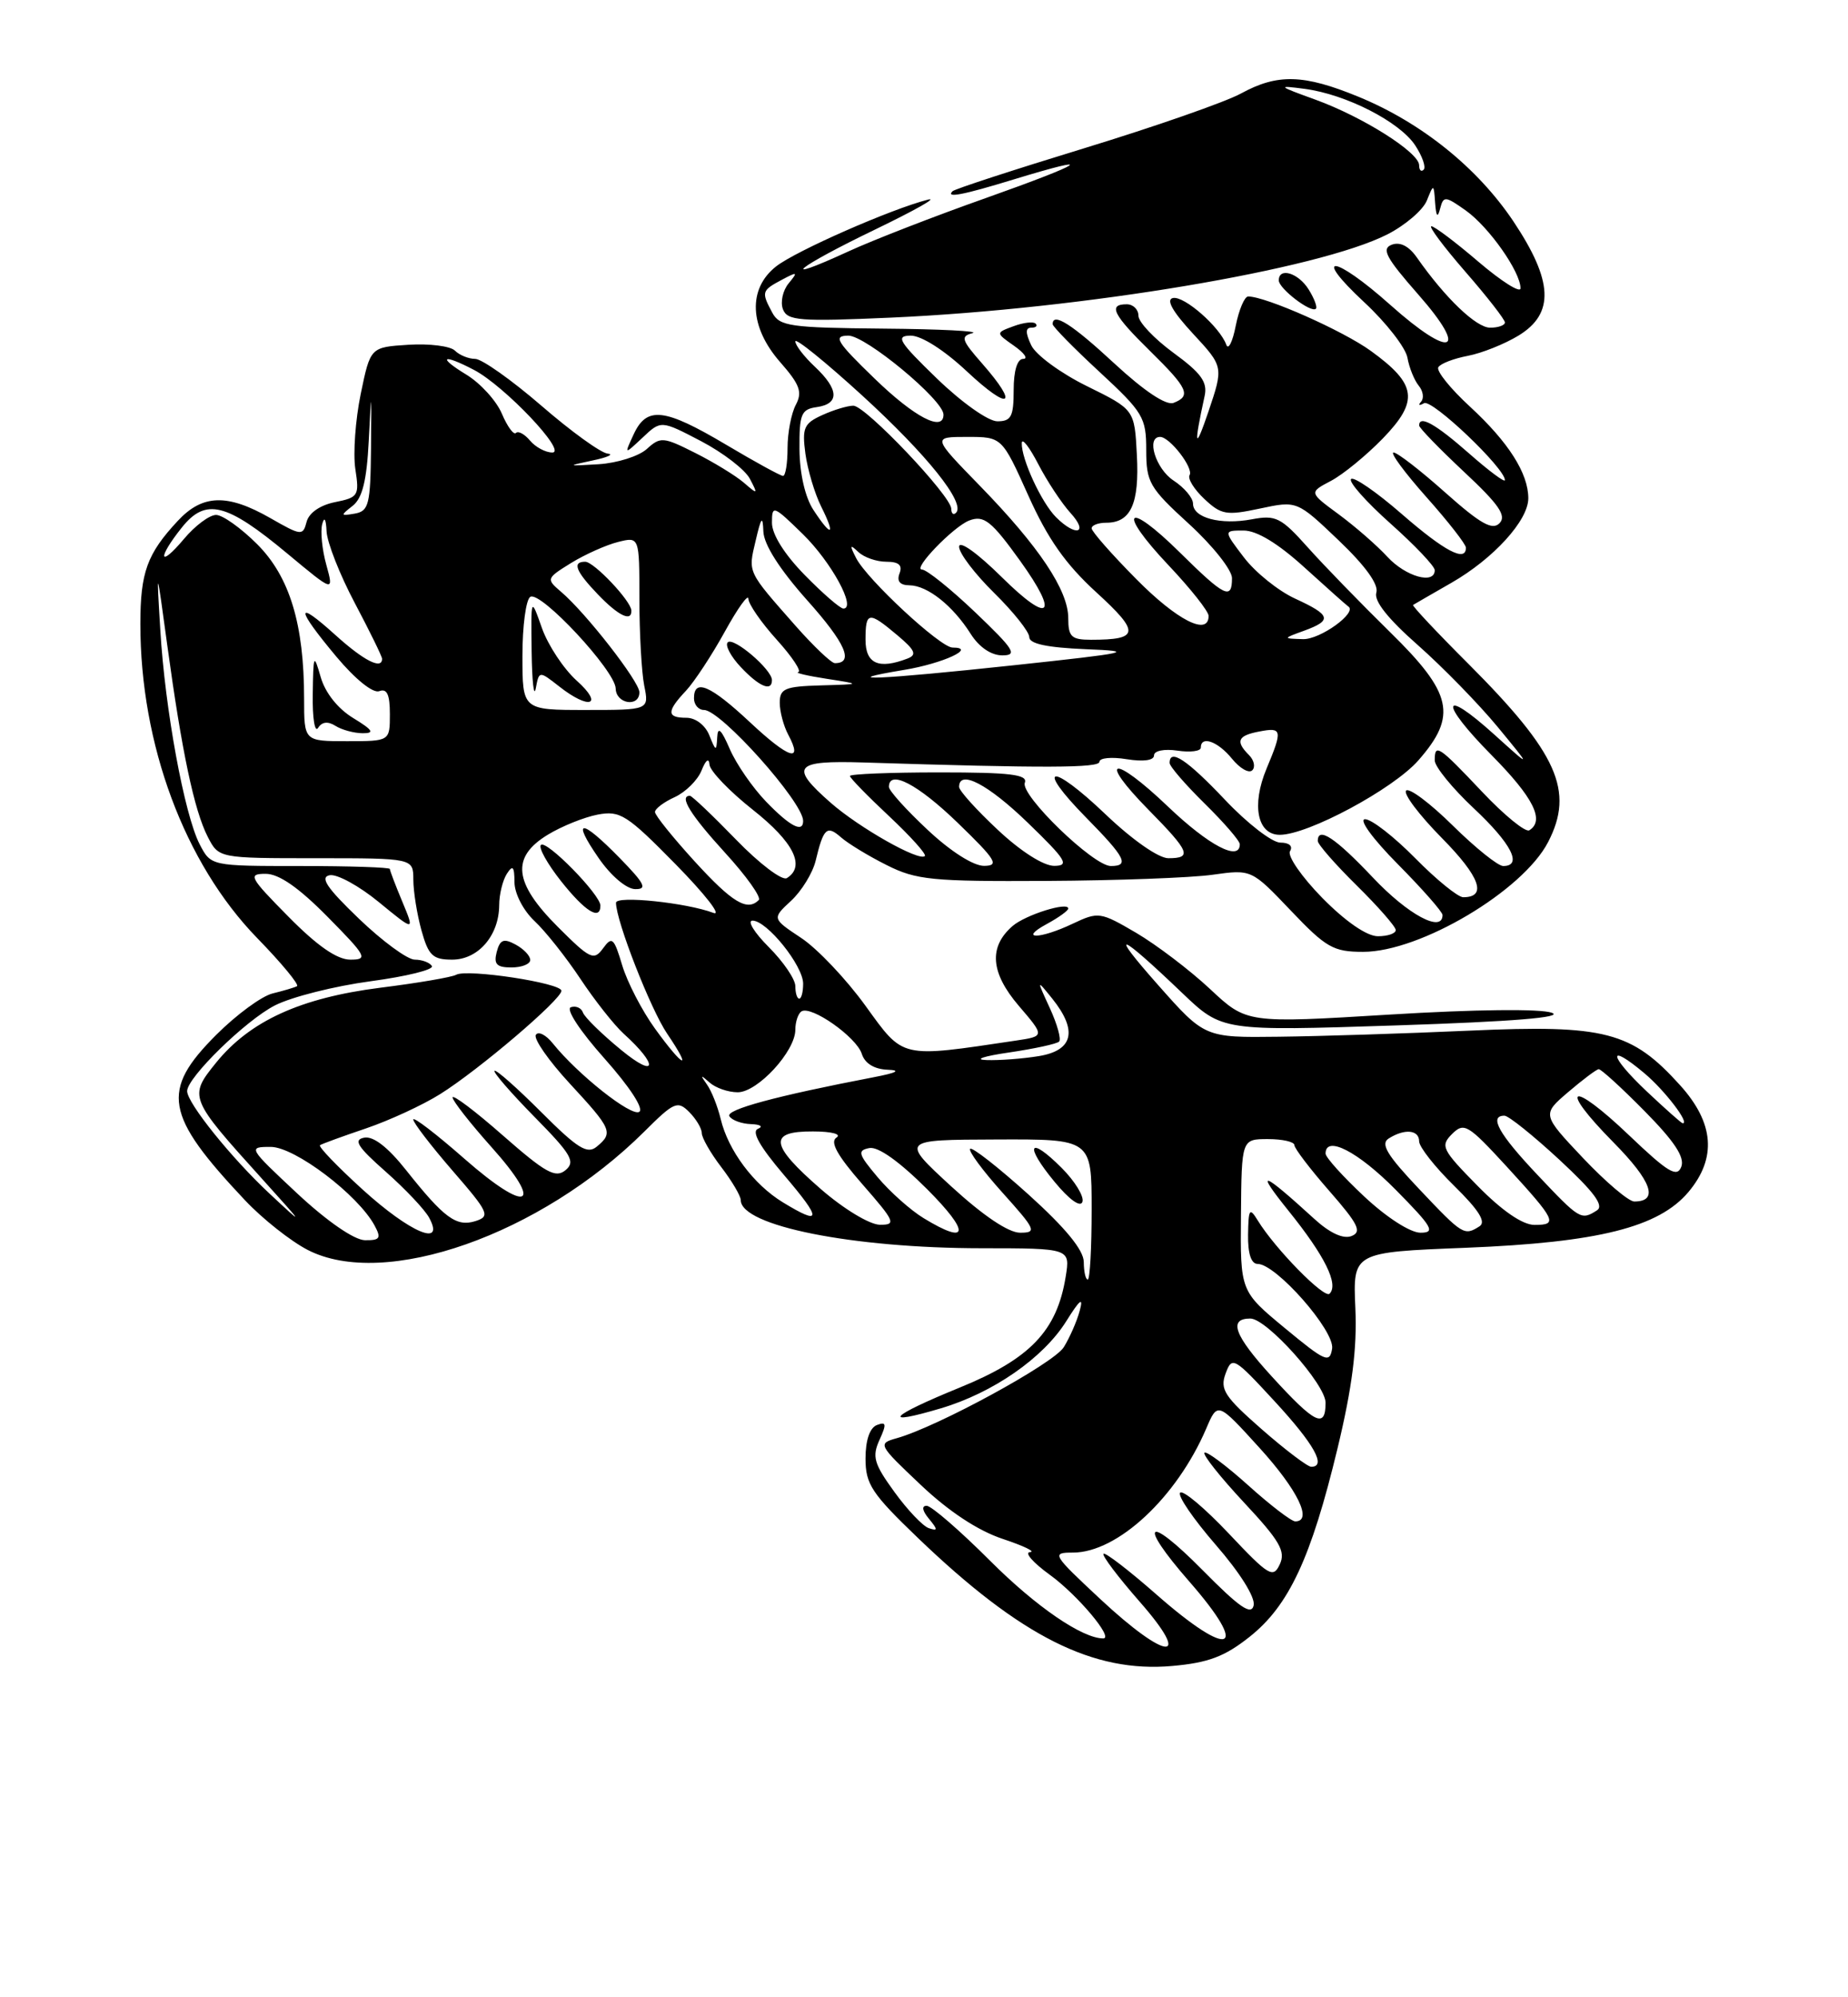 <?xml version="1.0" encoding="UTF-8" standalone="no"?>
<!DOCTYPE svg PUBLIC "-//W3C//DTD SVG 1.1//EN" "http://www.w3.org/Graphics/SVG/1.1/DTD/svg11.dtd" >
<svg xmlns="http://www.w3.org/2000/svg" xmlns:xlink="http://www.w3.org/1999/xlink" version="1.1" viewBox="0 0 237 256">
 <g >
 <path fill="currentColor"
d=" M 160.25 209.80 C 165.30 205.80 168.14 199.72 171.53 185.66 C 173.42 177.81 174.05 172.84 173.82 167.66 C 173.50 160.50 173.50 160.50 188.00 159.93 C 204.97 159.25 212.72 157.31 216.54 152.78 C 220.19 148.43 219.84 143.94 215.47 139.10 C 209.25 132.21 205.83 131.32 188.50 132.10 C 180.25 132.47 169.22 132.82 164.00 132.88 C 154.50 133.00 154.50 133.00 148.52 126.25 C 142.08 118.98 143.39 119.41 151.61 127.27 C 156.73 132.16 156.73 132.16 179.07 131.43 C 194.00 130.94 200.62 130.40 199.02 129.81 C 197.58 129.28 189.21 129.37 178.25 130.04 C 159.88 131.16 159.88 131.16 155.18 126.76 C 152.59 124.34 148.33 121.11 145.72 119.57 C 141.11 116.87 140.86 116.84 137.58 118.39 C 133.33 120.41 130.54 120.44 134.25 118.43 C 135.76 117.61 137.00 116.72 137.00 116.45 C 137.00 115.54 131.51 117.26 129.86 118.69 C 126.77 121.37 127.03 124.67 130.64 128.90 C 134.00 132.82 134.00 132.82 130.25 133.38 C 115.36 135.60 115.93 135.73 111.00 128.92 C 108.53 125.50 104.81 121.58 102.75 120.22 C 99.00 117.73 99.00 117.73 101.46 115.45 C 102.81 114.20 104.22 111.89 104.60 110.34 C 105.61 106.13 106.04 105.73 107.85 107.32 C 108.76 108.12 111.39 109.72 113.71 110.88 C 117.51 112.79 119.51 112.99 134.21 112.91 C 143.17 112.86 152.75 112.51 155.50 112.12 C 160.50 111.42 160.50 111.42 165.54 116.71 C 170.07 121.47 171.00 122.00 174.82 122.00 C 182.14 122.00 195.30 114.19 198.54 107.93 C 201.93 101.38 199.76 96.54 188.34 85.11 C 184.27 81.05 181.07 77.64 181.22 77.54 C 181.38 77.44 183.59 76.16 186.14 74.70 C 191.53 71.61 196.00 66.71 196.00 63.87 C 196.00 60.67 193.46 56.68 188.55 52.15 C 186.01 49.82 184.17 47.53 184.46 47.07 C 184.74 46.60 186.45 45.95 188.24 45.61 C 190.03 45.27 192.96 44.10 194.75 43.01 C 199.39 40.18 199.19 36.01 194.08 28.36 C 189.48 21.50 182.29 15.72 174.24 12.41 C 167.19 9.51 163.84 9.42 159.14 11.99 C 157.14 13.08 148.11 16.23 139.08 18.99 C 130.05 21.75 122.43 24.23 122.16 24.51 C 121.25 25.42 123.47 25.00 130.00 23.00 C 140.97 19.65 139.14 20.88 126.50 25.36 C 119.90 27.69 111.91 30.79 108.75 32.25 C 99.36 36.56 102.22 34.24 112.25 29.41 C 117.34 26.95 120.38 25.24 119.00 25.59 C 114.26 26.80 102.06 32.16 99.53 34.15 C 95.88 37.02 96.09 41.90 100.06 46.42 C 102.58 49.29 102.93 50.25 102.06 51.89 C 101.48 52.98 101.00 55.47 101.00 57.43 C 101.00 59.40 100.74 61.00 100.42 61.00 C 100.11 61.00 96.82 59.20 93.12 57.00 C 85.20 52.30 82.95 52.04 81.27 55.66 C 80.04 58.31 80.04 58.31 82.41 56.09 C 84.77 53.86 84.77 53.86 89.92 56.55 C 92.74 58.03 95.56 60.20 96.17 61.37 C 97.23 63.39 97.19 63.42 95.40 61.87 C 94.35 60.97 91.54 59.25 89.15 58.05 C 85.06 55.99 84.70 55.96 82.95 57.55 C 81.92 58.48 79.15 59.35 76.79 59.50 C 72.68 59.75 72.65 59.73 76.00 59.02 C 77.92 58.62 78.79 58.22 77.93 58.14 C 77.06 58.06 73.24 55.30 69.43 52.00 C 65.62 48.71 61.80 46.01 60.95 46.00 C 60.10 46.00 58.92 45.52 58.34 44.94 C 57.76 44.36 55.08 44.02 52.39 44.19 C 47.50 44.50 47.50 44.50 46.26 50.50 C 45.58 53.80 45.27 58.13 45.57 60.11 C 46.10 63.53 45.96 63.76 42.97 64.36 C 41.06 64.74 39.62 65.73 39.32 66.89 C 38.85 68.70 38.64 68.68 34.66 66.40 C 29.16 63.26 25.98 63.35 22.81 66.75 C 18.86 70.98 18.00 73.36 18.00 79.98 C 18.00 95.42 23.66 110.64 32.97 120.22 C 36.11 123.44 38.41 126.23 38.09 126.40 C 37.76 126.58 36.36 126.99 34.97 127.33 C 33.58 127.66 30.32 130.05 27.72 132.65 C 20.57 139.80 21.11 142.90 31.41 153.83 C 33.66 156.22 37.28 159.08 39.45 160.20 C 49.31 165.30 69.33 158.26 82.64 145.03 C 86.44 141.24 86.90 141.04 88.39 142.53 C 89.27 143.42 90.00 144.63 90.00 145.23 C 90.00 145.82 91.12 147.79 92.50 149.59 C 93.88 151.39 95.00 153.30 95.00 153.82 C 95.00 157.12 109.34 159.98 125.88 159.99 C 137.26 160.00 137.26 160.00 136.67 163.64 C 135.55 170.58 132.11 174.17 123.08 177.85 C 114.04 181.54 112.87 182.82 120.66 180.51 C 127.36 178.52 133.79 174.06 136.74 169.35 C 138.50 166.54 138.97 166.17 138.47 168.00 C 138.10 169.38 137.17 171.48 136.42 172.68 C 135.10 174.78 120.20 182.89 115.00 184.34 C 112.55 185.03 112.61 185.15 118.08 190.32 C 121.67 193.72 125.42 196.19 128.58 197.24 C 131.29 198.14 132.87 198.90 132.10 198.94 C 131.33 198.97 132.47 200.28 134.64 201.85 C 138.19 204.42 142.88 210.00 141.49 210.00 C 138.80 210.00 132.86 205.93 126.99 200.06 C 123.11 196.18 119.44 193.00 118.84 193.00 C 118.17 193.00 118.28 193.64 119.13 194.66 C 120.29 196.07 120.29 196.26 119.12 195.87 C 118.36 195.62 116.37 193.53 114.70 191.22 C 112.07 187.60 111.82 186.70 112.79 184.56 C 113.72 182.52 113.67 182.19 112.46 182.65 C 111.54 183.01 111.00 184.60 111.00 186.94 C 111.00 190.24 111.78 191.42 117.75 197.15 C 130.91 209.77 140.20 214.44 150.35 213.53 C 154.96 213.12 157.06 212.33 160.25 209.80 Z  M 141.11 204.96 C 134.94 199.20 134.82 199.00 137.61 199.00 C 143.33 198.99 150.91 191.93 154.70 183.09 C 156.16 179.67 156.16 179.67 161.54 185.59 C 166.43 190.97 168.39 195.00 166.11 195.00 C 165.62 195.00 162.90 192.92 160.07 190.37 C 157.24 187.83 154.72 185.95 154.47 186.20 C 154.22 186.45 156.50 189.32 159.54 192.58 C 164.13 197.49 164.91 198.84 164.13 200.50 C 163.28 202.33 162.73 202.01 157.61 196.58 C 154.53 193.32 151.72 190.95 151.35 191.32 C 150.98 191.68 153.04 194.69 155.91 198.00 C 159.01 201.56 160.99 204.72 160.78 205.75 C 160.49 207.10 158.98 206.06 154.20 201.22 C 147.05 193.99 145.82 195.04 152.50 202.68 C 160.41 211.72 157.85 212.75 148.32 204.38 C 144.79 201.28 141.73 198.93 141.52 199.15 C 141.30 199.37 143.38 202.12 146.14 205.27 C 153.05 213.14 149.66 212.93 141.11 204.96 Z  M 161.81 183.19 C 157.03 179.00 156.43 178.08 157.18 176.05 C 158.01 173.81 158.24 173.94 163.47 179.61 C 168.54 185.10 170.16 188.00 168.16 188.00 C 167.69 188.00 164.84 185.84 161.81 183.19 Z  M 163.09 176.41 C 158.29 171.16 157.49 169.00 160.35 169.00 C 162.46 169.00 170.00 177.43 170.00 179.79 C 170.00 183.16 168.66 182.51 163.09 176.41 Z  M 164.78 170.23 C 159.06 165.50 159.06 165.50 159.15 155.75 C 159.23 146.00 159.23 146.00 162.62 146.00 C 164.48 146.00 166.00 146.35 166.00 146.77 C 166.00 147.19 168.02 149.84 170.49 152.66 C 174.21 156.91 174.69 157.90 173.32 158.43 C 172.27 158.84 170.54 158.04 168.58 156.25 C 161.80 150.06 160.88 149.76 165.24 155.18 C 169.90 160.96 171.72 164.62 170.51 165.82 C 169.84 166.49 163.53 160.06 161.31 156.44 C 160.25 154.72 160.11 154.92 160.06 158.25 C 160.02 160.68 160.46 162.00 161.29 162.00 C 163.65 162.00 171.20 170.58 170.84 172.86 C 170.53 174.77 169.98 174.53 164.78 170.23 Z  M 138.99 161.75 C 138.98 160.24 136.67 157.41 131.94 153.14 C 128.06 149.64 124.68 146.99 124.42 147.25 C 124.16 147.51 126.02 150.03 128.56 152.86 C 132.85 157.63 133.01 158.00 130.82 158.00 C 129.33 158.00 126.08 155.81 121.98 152.05 C 115.50 146.09 115.50 146.09 127.75 146.05 C 140.00 146.00 140.00 146.00 140.00 155.00 C 140.00 159.95 139.78 164.00 139.50 164.00 C 139.22 164.00 139.00 162.99 138.99 161.75 Z  M 136.15 149.69 C 131.95 145.49 131.31 146.71 135.23 151.46 C 137.13 153.77 138.57 154.80 138.82 154.04 C 139.05 153.35 137.85 151.39 136.15 149.69 Z  M 38.11 152.96 C 31.83 147.09 31.77 147.00 34.72 147.00 C 37.81 147.00 45.95 153.17 48.05 157.10 C 48.92 158.71 48.72 158.99 46.79 158.96 C 45.42 158.93 41.94 156.53 38.11 152.96 Z  M 46.54 152.50 C 43.26 149.52 40.79 146.95 41.04 146.78 C 41.29 146.61 43.95 145.64 46.94 144.63 C 49.94 143.61 54.21 141.64 56.44 140.24 C 61.39 137.15 72.00 128.11 72.00 126.99 C 72.00 125.99 59.90 124.15 58.50 124.94 C 57.95 125.25 53.57 126.00 48.77 126.60 C 38.53 127.90 32.05 130.86 27.71 136.21 C 24.18 140.58 24.23 140.72 33.65 151.14 C 39.07 157.14 39.12 157.24 34.58 153.00 C 29.65 148.40 24.00 141.37 24.00 139.85 C 24.00 138.11 31.51 130.78 35.25 128.87 C 37.38 127.78 42.90 126.39 47.52 125.77 C 52.13 125.15 55.67 124.28 55.39 123.82 C 55.11 123.37 54.12 123.00 53.19 123.00 C 52.26 123.00 49.04 120.64 46.04 117.76 C 41.91 113.80 40.99 112.43 42.28 112.18 C 43.22 112.00 46.06 113.55 48.59 115.63 C 53.19 119.40 53.19 119.40 51.60 115.58 C 50.72 113.48 50.00 111.59 50.00 111.38 C 50.00 111.17 44.84 111.00 38.53 111.00 C 27.05 111.00 27.05 111.00 25.60 108.20 C 23.65 104.42 21.16 90.91 20.56 80.77 C 20.06 72.50 20.06 72.50 21.46 82.76 C 23.31 96.31 24.91 103.89 26.64 107.25 C 28.05 110.00 28.05 110.00 40.53 110.00 C 53.00 110.00 53.00 110.00 53.01 112.75 C 53.01 114.26 53.48 117.19 54.05 119.25 C 54.95 122.48 55.50 123.00 57.99 123.00 C 61.33 123.00 63.99 119.92 64.02 116.03 C 64.02 114.64 64.47 112.83 65.00 112.00 C 65.76 110.82 65.97 111.05 65.98 113.08 C 65.99 114.53 67.11 116.70 68.55 118.05 C 69.95 119.36 72.60 122.70 74.44 125.47 C 76.28 128.24 78.77 131.39 79.98 132.49 C 84.48 136.55 84.24 138.33 79.69 134.60 C 77.17 132.54 74.96 130.37 74.76 129.78 C 74.56 129.19 73.86 128.88 73.21 129.10 C 72.53 129.33 74.37 132.14 77.53 135.68 C 80.77 139.32 82.60 142.13 81.98 142.51 C 80.95 143.15 74.11 137.73 70.89 133.73 C 70.01 132.63 69.03 132.14 68.72 132.64 C 68.41 133.15 70.37 135.96 73.08 138.89 C 78.48 144.73 78.68 145.19 76.53 146.97 C 75.32 147.98 74.08 147.21 69.42 142.55 C 66.31 139.44 63.61 137.05 63.42 137.25 C 63.23 137.44 65.54 140.10 68.55 143.16 C 73.29 147.97 73.83 148.90 72.52 149.99 C 71.24 151.04 69.96 150.33 64.50 145.54 C 60.93 142.40 58.02 140.21 58.04 140.67 C 58.07 141.12 60.30 143.97 63.00 146.99 C 69.91 154.70 67.72 155.68 59.56 148.52 C 55.95 145.35 53.00 143.09 53.00 143.49 C 53.00 143.90 55.26 146.84 58.03 150.04 C 62.69 155.41 62.91 155.89 60.98 156.51 C 58.53 157.28 56.97 156.14 52.08 149.98 C 49.74 147.03 47.88 145.59 46.70 145.82 C 45.28 146.09 45.85 146.99 49.47 150.18 C 51.98 152.40 54.50 155.06 55.05 156.10 C 57.09 159.90 52.61 158.00 46.54 152.50 Z  M 68.00 123.04 C 68.00 122.50 67.15 121.62 66.11 121.06 C 64.59 120.24 64.12 120.43 63.70 122.02 C 63.30 123.59 63.69 124.00 65.59 124.00 C 66.92 124.00 68.00 123.57 68.00 123.04 Z  M 118.46 156.14 C 116.78 155.12 114.13 152.76 112.56 150.89 C 110.05 147.91 109.92 147.46 111.49 147.15 C 112.62 146.93 115.35 148.88 118.88 152.40 C 124.46 157.98 124.27 159.68 118.46 156.14 Z  M 174.96 153.36 C 172.23 150.81 170.00 148.34 170.00 147.86 C 170.00 145.46 174.16 147.60 179.00 152.50 C 183.71 157.27 184.13 158.00 182.17 158.00 C 180.87 158.00 177.83 156.05 174.96 153.36 Z  M 182.00 152.40 C 177.86 148.03 177.01 146.61 178.10 145.92 C 180.14 144.63 182.00 144.81 182.00 146.29 C 182.00 147.00 184.02 149.57 186.49 151.99 C 189.67 155.11 190.62 156.63 189.74 157.18 C 187.78 158.43 187.58 158.30 182.00 152.40 Z  M 105.25 152.39 C 98.73 146.72 98.50 144.99 104.25 145.02 C 106.67 145.02 107.97 145.37 107.27 145.81 C 106.41 146.36 107.38 148.11 110.60 151.79 C 114.80 156.59 114.97 157.00 112.83 156.98 C 111.52 156.96 108.19 154.95 105.25 152.39 Z  M 189.50 152.00 C 184.92 147.35 184.69 146.88 186.22 145.35 C 187.76 143.82 188.25 144.11 193.19 149.48 C 199.57 156.44 199.84 157.00 196.80 157.00 C 195.27 157.00 192.66 155.21 189.50 152.00 Z  M 100.39 154.10 C 96.65 151.82 93.39 147.45 92.43 143.44 C 92.04 141.82 91.25 139.82 90.66 139.00 C 89.78 137.76 89.84 137.72 91.00 138.75 C 91.77 139.44 93.39 140.00 94.61 140.00 C 97.16 140.00 102.00 134.75 102.00 131.98 C 102.00 130.96 102.36 129.90 102.79 129.63 C 104.05 128.85 109.84 132.93 110.52 135.07 C 110.91 136.30 112.11 137.04 113.82 137.11 C 115.62 137.18 115.02 137.50 112.00 138.08 C 99.54 140.47 93.03 142.23 93.54 143.07 C 93.86 143.58 95.10 144.04 96.31 144.08 C 97.51 144.12 97.92 144.39 97.21 144.68 C 96.34 145.02 97.43 146.95 100.54 150.60 C 105.44 156.34 105.41 157.16 100.39 154.10 Z  M 197.15 150.56 C 192.22 145.35 190.91 143.00 192.94 143.00 C 193.46 143.00 196.64 145.55 200.00 148.66 C 204.44 152.78 205.75 154.54 204.80 155.14 C 202.77 156.43 202.60 156.33 197.15 150.56 Z  M 203.02 148.43 C 197.75 142.85 197.75 142.85 201.12 139.97 C 202.98 138.38 204.74 137.06 205.03 137.04 C 205.33 137.02 207.98 139.44 210.92 142.42 C 214.74 146.29 216.09 148.33 215.62 149.55 C 215.07 150.97 213.91 150.27 208.93 145.52 C 201.40 138.34 199.70 139.11 206.93 146.43 C 211.85 151.41 212.76 154.00 209.59 154.00 C 208.87 154.00 205.92 151.49 203.02 148.43 Z  M 211.18 139.88 C 206.30 135.27 206.08 133.52 210.90 137.57 C 213.52 139.77 216.79 144.06 215.79 143.97 C 215.63 143.96 213.56 142.12 211.18 139.88 Z  M 84.00 131.84 C 82.34 129.55 80.45 125.90 79.80 123.74 C 78.74 120.19 78.49 119.97 77.34 121.55 C 76.16 123.17 75.68 122.94 71.53 118.79 C 65.87 113.13 65.52 109.87 70.25 106.99 C 72.04 105.90 74.92 104.74 76.65 104.41 C 79.53 103.87 80.39 104.41 86.66 110.79 C 90.42 114.62 92.61 117.42 91.50 117.01 C 88.04 115.70 79.00 114.76 79.00 115.71 C 79.00 118.02 83.43 129.35 85.56 132.49 C 88.89 137.40 87.65 136.89 84.00 131.84 Z  M 77.00 116.07 C 77.00 114.67 70.06 107.60 69.37 108.30 C 69.03 108.63 70.20 110.73 71.96 112.95 C 75.04 116.83 77.00 118.05 77.00 116.07 Z  M 79.50 110.00 C 74.51 104.89 73.24 104.87 76.76 109.96 C 78.33 112.24 80.33 113.94 81.45 113.96 C 83.05 113.99 82.70 113.28 79.50 110.00 Z  M 129.40 134.90 C 132.64 134.42 135.54 133.80 135.83 133.50 C 136.12 133.21 135.59 131.29 134.65 129.24 C 132.93 125.50 132.93 125.50 134.95 128.00 C 138.23 132.09 137.65 134.63 133.25 135.36 C 131.19 135.70 128.15 135.93 126.50 135.87 C 124.85 135.81 126.15 135.37 129.40 134.90 Z  M 102.00 126.40 C 102.00 125.52 100.47 123.27 98.60 121.40 C 96.73 119.53 95.79 118.00 96.51 118.00 C 98.36 118.00 103.00 123.77 103.00 126.08 C 103.00 127.13 102.78 128.00 102.50 128.00 C 102.22 128.00 102.00 127.28 102.00 126.40 Z  M 37.00 117.50 C 31.98 112.42 31.76 112.00 34.07 112.00 C 35.77 112.00 38.30 113.75 42.00 117.50 C 47.02 122.58 47.24 123.00 44.93 123.00 C 43.23 123.00 40.70 121.25 37.00 117.50 Z  M 169.59 115.10 C 166.94 112.40 165.07 109.70 165.44 109.10 C 165.84 108.45 165.34 108.00 164.20 108.00 C 163.15 108.00 159.95 105.53 157.09 102.50 C 152.24 97.38 150.00 95.89 150.00 97.79 C 150.00 98.23 152.03 100.57 154.50 103.00 C 156.97 105.43 159.00 107.77 159.00 108.21 C 159.00 110.46 155.03 108.38 149.79 103.38 C 142.74 96.65 140.62 97.01 147.31 103.81 C 152.58 109.16 152.93 110.00 149.84 110.00 C 148.58 110.00 145.22 107.65 141.79 104.38 C 134.74 97.65 132.62 98.01 139.31 104.81 C 144.33 109.91 144.89 111.00 142.46 111.00 C 140.22 111.00 130.82 101.90 131.43 100.33 C 131.83 99.27 129.58 99.00 120.47 99.00 C 114.16 99.00 109.00 99.21 109.00 99.46 C 109.00 99.71 111.26 102.03 114.02 104.61 C 116.77 107.19 118.84 109.49 118.61 109.72 C 117.88 110.45 110.19 106.10 106.53 102.89 C 101.21 98.22 101.84 97.45 110.75 97.73 C 134.03 98.47 141.00 98.44 141.00 97.64 C 141.00 97.14 142.57 96.99 144.50 97.31 C 146.64 97.65 148.00 97.47 148.00 96.82 C 148.00 96.23 149.29 95.96 151.00 96.21 C 152.65 96.46 154.00 96.28 154.00 95.83 C 154.00 94.24 156.19 95.02 158.00 97.25 C 159.01 98.49 160.17 99.16 160.60 98.73 C 161.02 98.31 160.83 97.43 160.18 96.78 C 158.41 95.01 158.73 94.28 161.50 93.76 C 164.44 93.19 164.51 93.55 162.43 98.52 C 160.48 103.19 161.24 107.00 164.13 107.00 C 167.75 107.00 178.67 101.14 181.90 97.46 C 186.92 91.74 186.29 88.87 178.25 81.00 C 174.54 77.36 169.80 72.49 167.72 70.16 C 164.30 66.33 163.61 65.98 160.55 66.56 C 156.52 67.31 153.00 66.38 153.00 64.55 C 153.00 63.82 151.88 62.49 150.50 61.59 C 148.21 60.09 146.95 56.00 148.78 56.00 C 150.02 56.00 153.11 60.01 152.56 60.90 C 152.29 61.35 153.14 62.72 154.45 63.95 C 156.62 65.99 157.28 66.10 161.59 65.18 C 166.34 64.17 166.34 64.17 171.68 69.26 C 175.12 72.54 176.84 74.93 176.51 75.96 C 176.18 77.02 177.99 79.30 181.84 82.69 C 185.04 85.52 189.64 90.23 192.06 93.16 C 196.46 98.50 196.46 98.50 191.65 94.16 C 184.79 87.96 184.53 89.96 191.31 96.81 C 196.66 102.22 198.14 105.17 196.13 106.42 C 195.65 106.72 192.92 104.50 190.07 101.48 C 184.47 95.56 184.00 95.25 184.00 97.46 C 184.00 98.26 186.25 101.02 189.00 103.60 C 193.83 108.12 195.31 111.00 192.78 111.00 C 192.11 111.00 189.20 108.66 186.31 105.81 C 183.41 102.95 180.73 100.94 180.33 101.33 C 179.94 101.73 182.01 104.47 184.93 107.43 C 189.81 112.37 190.76 115.00 187.65 115.00 C 186.98 115.00 184.21 112.75 181.50 110.00 C 178.79 107.25 175.90 105.00 175.07 105.00 C 174.21 105.00 176.03 107.50 179.28 110.78 C 182.43 113.96 185.00 116.88 185.00 117.28 C 185.00 119.62 180.58 117.25 176.09 112.50 C 171.25 107.38 169.00 105.89 169.00 107.79 C 169.00 108.22 171.25 110.79 174.00 113.50 C 176.75 116.21 179.00 118.78 179.00 119.21 C 179.00 119.65 177.97 120.00 176.71 120.00 C 175.30 120.00 172.58 118.13 169.59 115.10 Z  M 89.10 110.42 C 86.30 107.35 84.00 104.50 84.00 104.08 C 84.00 103.66 85.14 102.80 86.53 102.17 C 87.92 101.53 89.47 100.00 89.97 98.76 C 90.51 97.40 90.92 97.09 90.99 98.00 C 91.06 98.83 93.56 101.43 96.56 103.80 C 101.79 107.93 103.34 111.05 100.91 112.55 C 100.32 112.92 97.38 110.70 94.39 107.61 C 91.40 104.53 88.74 102.00 88.48 102.00 C 87.04 102.00 88.54 104.43 92.97 109.28 C 95.71 112.27 97.66 115.01 97.31 115.36 C 95.83 116.84 93.92 115.69 89.10 110.42 Z  M 118.96 106.36 C 116.23 103.81 114.00 101.34 114.00 100.86 C 114.00 98.58 117.72 100.52 122.84 105.48 C 127.75 110.23 128.19 110.96 126.21 110.98 C 124.84 110.99 121.91 109.13 118.96 106.36 Z  M 127.96 106.36 C 125.23 103.81 123.00 101.34 123.00 100.86 C 123.00 98.58 126.72 100.52 131.84 105.48 C 136.75 110.23 137.19 110.96 135.21 110.98 C 133.84 110.99 130.91 109.13 127.96 106.36 Z  M 98.25 102.75 C 96.52 100.96 94.42 97.92 93.59 96.00 C 92.50 93.48 92.05 93.06 91.98 94.50 C 91.88 96.34 91.80 96.33 90.97 94.25 C 90.45 92.95 89.21 92.00 88.03 92.00 C 85.49 92.00 85.47 91.19 87.97 88.54 C 89.05 87.38 91.29 83.98 92.95 80.97 C 94.61 77.96 95.97 76.06 95.98 76.75 C 95.99 77.43 97.63 79.80 99.62 82.00 C 101.61 84.20 102.84 86.07 102.37 86.15 C 101.89 86.23 103.53 86.62 106.00 87.00 C 110.50 87.70 110.50 87.70 105.25 87.85 C 100.66 87.98 100.00 88.26 100.00 90.07 C 100.00 91.20 100.49 93.04 101.08 94.15 C 103.06 97.85 101.18 97.25 96.21 92.60 C 91.11 87.83 89.00 86.92 89.00 89.50 C 89.00 90.33 89.58 91.00 90.29 91.00 C 92.44 91.00 103.00 102.81 103.00 105.22 C 103.00 106.80 101.31 105.92 98.25 102.75 Z  M 99.00 87.17 C 99.00 85.82 94.06 81.60 93.33 82.33 C 92.96 82.70 93.71 84.13 95.00 85.50 C 97.37 88.02 99.00 88.70 99.00 87.17 Z  M 39.00 89.55 C 39.00 80.00 37.15 73.92 32.98 69.75 C 30.92 67.69 28.55 66.00 27.71 66.00 C 26.87 66.00 25.01 67.38 23.59 69.08 C 20.37 72.90 20.15 71.58 23.33 67.60 C 26.38 63.79 29.03 64.44 36.87 70.97 C 42.82 75.92 42.82 75.92 41.85 72.40 C 41.31 70.47 41.08 68.13 41.32 67.19 C 41.59 66.16 41.81 66.51 41.88 68.10 C 41.95 69.53 43.58 73.67 45.50 77.29 C 47.42 80.92 49.00 84.14 49.00 84.44 C 49.00 85.88 46.65 84.68 43.00 81.38 C 37.84 76.72 37.90 77.91 43.14 84.17 C 45.58 87.08 47.84 88.89 48.64 88.59 C 49.63 88.21 50.00 89.02 50.00 91.53 C 50.00 95.00 50.00 95.00 44.50 95.00 C 39.00 95.00 39.00 95.00 39.00 89.55 Z  M 43.03 93.04 C 43.84 93.55 45.40 93.97 46.50 93.98 C 48.08 93.99 47.83 93.58 45.29 92.03 C 43.32 90.83 41.71 88.80 41.13 86.79 C 40.24 83.70 40.18 83.84 40.11 89.00 C 40.06 92.03 40.37 93.96 40.79 93.30 C 41.29 92.51 42.05 92.42 43.03 93.04 Z  M 67.00 84.06 C 67.00 80.24 67.45 76.84 68.01 76.50 C 69.32 75.68 78.91 85.97 78.96 88.25 C 79.00 90.23 82.00 90.70 82.00 88.73 C 82.00 87.36 75.13 78.54 71.94 75.84 C 70.03 74.21 70.06 74.13 73.24 72.16 C 75.03 71.06 77.74 69.85 79.25 69.47 C 82.00 68.78 82.00 68.78 82.00 76.77 C 82.00 81.16 82.28 86.16 82.62 87.88 C 83.25 91.00 83.25 91.00 75.12 91.00 C 67.00 91.00 67.00 91.00 67.00 84.06 Z  M 71.71 87.98 C 75.58 91.03 77.49 90.41 73.97 87.25 C 72.29 85.74 70.28 82.70 69.50 80.50 C 68.09 76.50 68.09 76.50 68.18 83.50 C 68.23 87.35 68.47 89.48 68.71 88.23 C 69.14 85.97 69.14 85.97 71.71 87.98 Z  M 80.97 78.25 C 80.92 77.01 76.17 72.00 75.05 72.00 C 73.35 72.00 73.82 73.21 76.69 76.20 C 79.31 78.93 81.03 79.76 80.97 78.25 Z  M 115.97 85.86 C 120.93 85.04 125.34 83.00 122.16 83.00 C 120.60 83.00 111.21 74.29 109.80 71.54 C 108.94 69.86 108.99 69.72 110.08 70.75 C 110.80 71.44 112.42 72.00 113.67 72.00 C 115.27 72.00 115.77 72.44 115.36 73.50 C 114.98 74.50 115.41 75.01 116.64 75.02 C 118.95 75.05 122.20 77.63 124.49 81.25 C 125.57 82.95 127.11 84.00 128.54 84.00 C 130.54 84.00 130.06 83.25 125.09 78.50 C 121.91 75.47 118.83 73.00 118.24 73.00 C 116.96 73.00 122.27 67.50 124.29 66.72 C 126.18 65.99 127.15 66.77 130.84 71.90 C 135.90 78.94 134.64 80.07 128.50 74.00 C 125.33 70.87 123.00 69.21 123.00 70.08 C 123.00 70.91 125.03 73.57 127.50 76.00 C 129.97 78.43 132.00 80.98 132.00 81.66 C 132.00 82.52 134.28 83.00 139.25 83.21 C 145.82 83.47 144.95 83.67 130.00 85.27 C 112.59 87.13 106.84 87.37 115.97 85.86 Z  M 102.06 80.25 C 95.78 73.13 95.93 73.44 96.91 69.30 C 97.62 66.25 97.82 66.02 97.90 68.12 C 97.96 69.80 99.99 72.98 103.52 76.94 C 108.44 82.44 109.56 85.00 107.07 85.00 C 106.62 85.00 104.37 82.86 102.06 80.25 Z  M 111.00 82.00 C 111.00 78.37 111.40 78.32 115.07 81.41 C 117.37 83.34 117.63 83.93 116.38 84.41 C 112.68 85.83 111.00 85.07 111.00 82.00 Z  M 137.00 79.23 C 137.00 75.66 133.26 70.06 125.65 62.25 C 119.56 56.00 119.56 56.00 124.03 56.00 C 128.50 56.00 128.50 56.00 131.88 63.52 C 134.37 69.07 136.66 72.32 140.60 75.92 C 146.24 81.07 146.14 82.00 139.92 82.00 C 137.40 82.00 137.00 81.62 137.00 79.23 Z  M 167.25 80.84 C 170.89 79.51 170.70 78.84 166.06 76.71 C 163.92 75.72 160.99 73.36 159.54 71.46 C 156.90 68.00 156.90 68.00 159.49 68.00 C 161.18 68.00 163.89 69.64 167.29 72.73 C 170.16 75.33 172.68 77.58 172.91 77.73 C 174.13 78.50 169.30 81.99 167.10 81.92 C 164.50 81.84 164.50 81.84 167.25 80.84 Z  M 145.72 74.22 C 142.57 71.04 140.00 68.12 140.00 67.72 C 140.00 67.32 140.84 67.00 141.88 67.00 C 145.02 67.00 146.13 64.56 145.80 58.33 C 145.50 52.50 145.50 52.50 139.41 49.50 C 136.05 47.85 132.83 45.49 132.25 44.25 C 131.50 42.66 131.50 42.00 132.26 42.00 C 132.85 42.00 133.10 41.77 132.81 41.48 C 132.53 41.19 131.25 41.34 129.99 41.81 C 127.68 42.66 127.68 42.66 130.06 44.33 C 131.37 45.25 131.89 46.00 131.22 46.00 C 130.46 46.00 130.00 47.51 130.00 50.00 C 130.00 53.39 129.68 54.00 127.91 54.00 C 126.74 54.00 123.35 51.60 120.16 48.52 C 115.25 43.77 114.81 43.04 116.79 43.02 C 118.16 43.01 121.09 44.87 124.04 47.64 C 129.50 52.74 130.76 52.07 125.97 46.61 C 123.30 43.58 123.15 43.10 124.72 42.70 C 125.70 42.44 120.55 42.18 113.29 42.12 C 101.31 42.01 99.97 41.82 99.04 40.07 C 97.62 37.43 97.68 37.24 100.25 35.87 C 102.28 34.79 102.37 34.83 101.14 36.32 C 100.39 37.23 100.06 38.72 100.41 39.64 C 100.98 41.11 102.53 41.23 114.28 40.71 C 138.89 39.61 169.09 34.54 177.93 30.04 C 180.22 28.87 182.50 26.92 182.99 25.70 C 183.86 23.53 183.88 23.54 184.05 26.00 C 184.18 27.77 184.37 27.99 184.69 26.74 C 185.12 25.09 185.34 25.11 188.01 27.00 C 190.97 29.12 195.00 34.84 195.00 36.95 C 195.00 37.61 192.59 36.09 189.64 33.58 C 186.70 31.06 183.96 29.00 183.57 29.00 C 183.18 29.00 185.14 31.62 187.93 34.83 C 190.72 38.03 193.00 40.96 193.00 41.33 C 193.00 41.70 192.15 42.00 191.10 42.00 C 189.32 42.00 185.35 38.20 181.72 33.02 C 180.69 31.54 179.55 30.96 178.48 31.37 C 177.13 31.89 177.76 33.05 181.89 37.75 C 188.47 45.23 186.16 46.09 178.29 39.07 C 171.09 32.65 168.10 32.36 174.97 38.75 C 177.78 41.36 180.27 44.56 180.50 45.85 C 180.73 47.15 181.39 48.76 181.95 49.44 C 182.52 50.13 182.65 51.05 182.24 51.50 C 181.83 51.95 182.01 52.03 182.63 51.68 C 183.64 51.10 193.00 60.00 193.00 61.54 C 193.00 61.89 190.91 60.33 188.36 58.08 C 184.09 54.33 182.00 53.16 182.00 54.54 C 182.00 54.84 184.59 57.51 187.75 60.47 C 192.22 64.64 193.24 66.11 192.31 67.06 C 191.39 68.01 189.86 67.14 185.36 63.14 C 182.19 60.31 179.20 58.00 178.72 58.00 C 178.24 58.00 180.13 60.56 182.92 63.70 C 185.71 66.83 188.00 69.76 188.00 70.20 C 188.00 72.10 185.27 70.66 179.78 65.89 C 176.54 63.07 173.61 61.05 173.27 61.40 C 172.92 61.75 175.19 64.31 178.32 67.10 C 181.44 69.88 184.00 72.57 184.00 73.08 C 184.00 74.96 180.27 73.91 177.92 71.36 C 176.59 69.91 173.78 67.47 171.68 65.92 C 167.87 63.12 167.87 63.12 170.68 61.64 C 172.23 60.83 175.23 58.37 177.35 56.19 C 182.00 51.38 181.71 49.25 175.81 44.98 C 172.24 42.39 162.34 38.00 160.07 38.00 C 159.61 38.00 158.89 39.69 158.48 41.75 C 158.08 43.81 157.53 44.91 157.27 44.19 C 156.44 41.90 151.85 37.88 150.42 38.20 C 149.51 38.40 150.38 39.94 152.98 42.75 C 156.92 47.00 156.92 47.00 154.98 52.75 C 153.23 57.91 153.07 57.24 154.49 50.75 C 154.88 48.97 154.05 47.82 150.49 45.22 C 148.02 43.41 146.00 41.28 146.00 40.47 C 146.00 39.66 145.32 39.00 144.50 39.00 C 142.07 39.00 142.73 40.32 147.50 45.00 C 152.36 49.77 152.81 50.75 150.50 51.64 C 149.56 52.00 146.75 50.13 142.94 46.61 C 137.49 41.56 135.00 39.97 135.00 41.55 C 135.00 41.86 137.70 44.61 141.00 47.66 C 146.61 52.85 147.00 53.51 147.00 57.68 C 147.00 61.82 147.40 62.52 152.50 67.17 C 155.53 69.94 158.00 73.06 158.00 74.10 C 158.00 76.95 157.06 76.49 151.31 70.81 C 144.42 64.01 143.18 65.38 149.84 72.43 C 152.68 75.43 155.00 78.36 155.00 78.94 C 155.00 81.57 150.96 79.52 145.72 74.22 Z  M 167.83 37.10 C 166.50 34.97 164.00 34.22 164.00 35.94 C 164.00 36.99 168.16 40.17 168.76 39.57 C 168.97 39.37 168.55 38.25 167.83 37.10 Z  M 103.21 73.71 C 100.61 71.06 99.00 68.50 99.00 67.01 C 99.00 64.70 99.17 64.76 102.96 68.46 C 106.62 72.04 109.87 78.00 108.16 78.00 C 107.75 78.00 105.52 76.07 103.21 73.71 Z  M 104.31 65.35 C 103.25 63.73 102.56 60.70 102.53 57.60 C 102.50 53.06 102.75 52.46 104.75 52.18 C 107.69 51.76 107.60 49.91 104.50 47.00 C 103.12 45.71 102.00 44.25 102.00 43.76 C 102.00 43.27 105.85 46.38 110.56 50.68 C 118.90 58.30 123.85 64.48 122.61 65.72 C 122.28 66.06 122.00 65.83 122.00 65.22 C 122.00 63.58 111.00 52.00 109.44 52.00 C 108.70 52.00 106.90 52.54 105.44 53.21 C 103.10 54.27 102.85 54.85 103.29 58.15 C 103.57 60.20 104.48 63.26 105.32 64.94 C 107.20 68.70 106.65 68.92 104.31 65.35 Z  M 135.43 66.29 C 133.56 64.42 130.97 58.81 131.04 56.78 C 131.07 56.08 132.02 57.30 133.16 59.50 C 134.30 61.70 136.16 64.51 137.29 65.75 C 139.67 68.36 137.99 68.85 135.43 66.29 Z  M 45.22 64.84 C 46.47 63.86 47.03 61.62 47.29 56.50 C 47.64 49.70 47.65 49.73 47.58 57.49 C 47.51 64.66 47.30 65.51 45.50 65.83 C 43.65 66.15 43.63 66.08 45.22 64.84 Z  M 67.98 56.48 C 67.28 55.64 66.47 55.20 66.17 55.49 C 65.88 55.79 65.07 54.68 64.37 53.04 C 63.68 51.39 61.63 49.13 59.81 48.02 C 56.03 45.72 56.74 45.29 60.80 47.42 C 64.72 49.48 72.80 58.00 70.83 58.00 C 69.96 58.00 68.68 57.31 67.98 56.48 Z  M 112.16 48.52 C 107.25 43.77 106.81 43.04 108.79 43.02 C 111.01 43.00 121.00 51.28 121.00 53.14 C 121.00 55.42 117.28 53.48 112.16 48.52 Z  M 182.00 21.18 C 182.00 19.54 174.78 14.98 168.69 12.77 C 163.83 11.01 163.74 10.92 167.33 11.39 C 172.65 12.10 179.51 15.61 181.50 18.64 C 182.41 20.03 182.90 21.43 182.58 21.75 C 182.26 22.07 182.00 21.81 182.00 21.18 Z "/>
</g>
</svg>